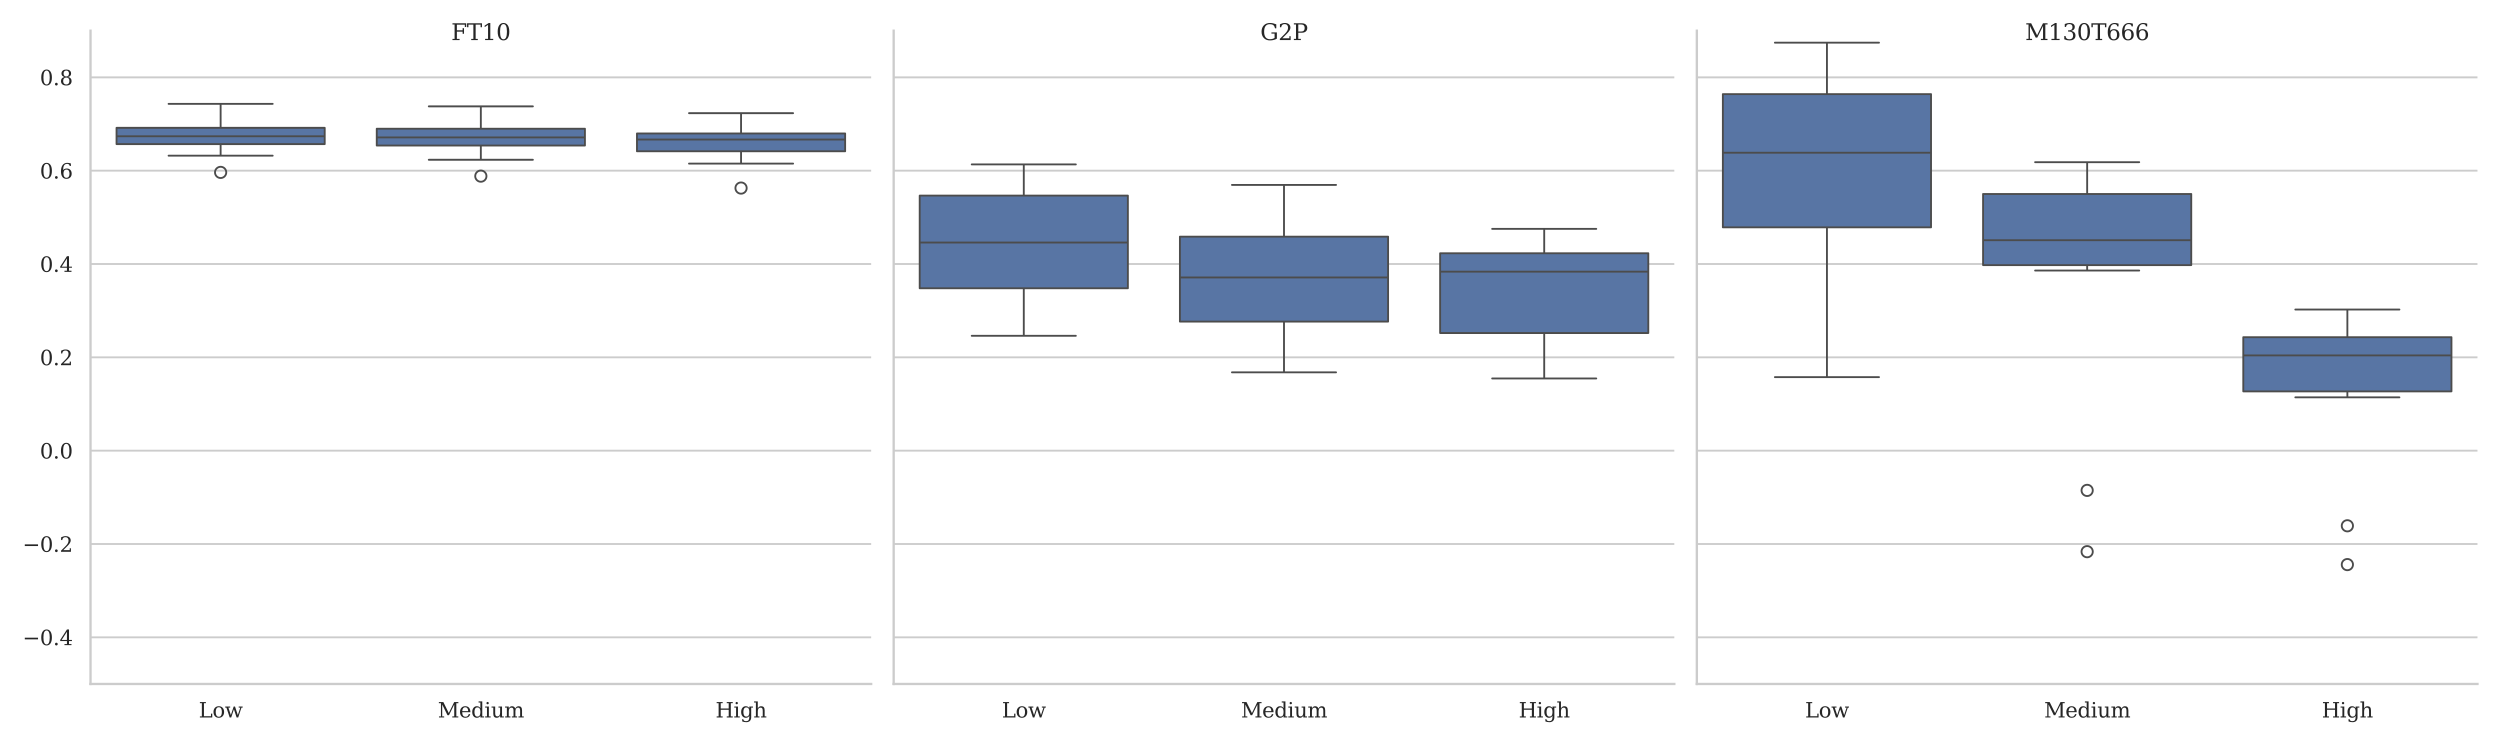 <?xml version="1.0" encoding="utf-8" standalone="no"?>
<!DOCTYPE svg PUBLIC "-//W3C//DTD SVG 1.1//EN"
  "http://www.w3.org/Graphics/SVG/1.1/DTD/svg11.dtd">
<svg xmlns:xlink="http://www.w3.org/1999/xlink" width="1332pt" height="396pt" viewBox="0 0 1332 396" xmlns="http://www.w3.org/2000/svg" version="1.1">
 <defs>
  <style type="text/css">*{stroke-linejoin: round; stroke-linecap: butt}</style>
 </defs>
 <g id="figure_1">
  <g id="patch_1">
   <path d="M 0 396 
L 1332 396 
L 1332 0 
L 0 0 
z
" style="fill: #ffffff"/>
  </g>
  <g id="axes_1">
   <g id="patch_2">
    <path d="M 48.23 364.42 
L 464.153 364.42 
L 464.153 16.36 
L 48.23 16.36 
z
" style="fill: #ffffff"/>
   </g>
   <g id="matplotlib.axis_1">
    <g id="xtick_1">
     <g id="text_1">
      <!-- Low -->
      <g style="fill: #262626" transform="translate(105.879 382.278) scale(0.11 -0.11)">
       <defs>
        <path id="DejaVuSerif-4c" d="M 353 0 
L 353 331 
L 947 331 
L 947 4331 
L 353 4331 
L 353 4666 
L 2175 4666 
L 2175 4331 
L 1581 4331 
L 1581 384 
L 3713 384 
L 3713 1166 
L 4097 1166 
L 4097 0 
L 353 0 
z
" transform="scale(0.016)"/>
        <path id="DejaVuSerif-6f" d="M 1925 219 
Q 2388 219 2623 584 
Q 2859 950 2859 1663 
Q 2859 2375 2623 2739 
Q 2388 3103 1925 3103 
Q 1463 3103 1227 2739 
Q 991 2375 991 1663 
Q 991 950 1228 584 
Q 1466 219 1925 219 
z
M 1925 -91 
Q 1200 -91 759 389 
Q 319 869 319 1663 
Q 319 2456 758 2934 
Q 1197 3413 1925 3413 
Q 2653 3413 3092 2934 
Q 3531 2456 3531 1663 
Q 3531 869 3092 389 
Q 2653 -91 1925 -91 
z
" transform="scale(0.016)"/>
        <path id="DejaVuSerif-77" d="M 3072 3322 
L 3922 728 
L 4672 2988 
L 4191 2988 
L 4191 3322 
L 5394 3322 
L 5394 2988 
L 5025 2988 
L 4038 0 
L 3559 0 
L 2741 2484 
L 1919 0 
L 1459 0 
L 475 2988 
L 103 2988 
L 103 3322 
L 1606 3322 
L 1606 2988 
L 1069 2988 
L 1813 728 
L 2669 3322 
L 3072 3322 
z
" transform="scale(0.016)"/>
       </defs>
       <use xlink:href="#DejaVuSerif-4c"/>
       <use xlink:href="#DejaVuSerif-6f" x="66.406"/>
       <use xlink:href="#DejaVuSerif-77" x="126.611"/>
      </g>
     </g>
    </g>
    <g id="xtick_2">
     <g id="text_2">
      <!-- Medium -->
      <g style="fill: #262626" transform="translate(233.267 382.278) scale(0.11 -0.11)">
       <defs>
        <path id="DejaVuSerif-4d" d="M 353 0 
L 353 331 
L 947 331 
L 947 4331 
L 319 4331 
L 319 4666 
L 1678 4666 
L 3316 1344 
L 4953 4666 
L 6228 4666 
L 6228 4331 
L 5606 4331 
L 5606 331 
L 6203 331 
L 6203 0 
L 4378 0 
L 4378 331 
L 4972 331 
L 4972 3938 
L 3372 684 
L 2931 684 
L 1331 3938 
L 1331 331 
L 1925 331 
L 1925 0 
L 353 0 
z
" transform="scale(0.016)"/>
        <path id="DejaVuSerif-65" d="M 3469 1600 
L 991 1600 
L 991 1575 
Q 991 903 1244 561 
Q 1497 219 1991 219 
Q 2369 219 2611 417 
Q 2853 616 2950 1006 
L 3413 1006 
Q 3275 459 2904 184 
Q 2534 -91 1931 -91 
Q 1203 -91 761 389 
Q 319 869 319 1663 
Q 319 2450 753 2931 
Q 1188 3413 1894 3413 
Q 2647 3413 3050 2948 
Q 3453 2484 3469 1600 
z
M 2791 1931 
Q 2772 2513 2545 2808 
Q 2319 3103 1894 3103 
Q 1497 3103 1269 2806 
Q 1041 2509 991 1931 
L 2791 1931 
z
" transform="scale(0.016)"/>
        <path id="DejaVuSerif-64" d="M 3359 331 
L 3909 331 
L 3909 0 
L 2784 0 
L 2784 519 
Q 2616 206 2355 57 
Q 2094 -91 1709 -91 
Q 1097 -91 708 395 
Q 319 881 319 1663 
Q 319 2444 706 2928 
Q 1094 3413 1709 3413 
Q 2094 3413 2355 3264 
Q 2616 3116 2784 2803 
L 2784 4531 
L 2241 4531 
L 2241 4863 
L 3359 4863 
L 3359 331 
z
M 2784 1497 
L 2784 1825 
Q 2784 2422 2554 2737 
Q 2325 3053 1888 3053 
Q 1444 3053 1217 2703 
Q 991 2353 991 1663 
Q 991 975 1217 622 
Q 1444 269 1888 269 
Q 2325 269 2554 583 
Q 2784 897 2784 1497 
z
" transform="scale(0.016)"/>
        <path id="DejaVuSerif-69" d="M 622 4353 
Q 622 4497 726 4603 
Q 831 4709 978 4709 
Q 1122 4709 1226 4603 
Q 1331 4497 1331 4353 
Q 1331 4206 1228 4103 
Q 1125 4000 978 4000 
Q 831 4000 726 4103 
Q 622 4206 622 4353 
z
M 1356 331 
L 1900 331 
L 1900 0 
L 231 0 
L 231 331 
L 781 331 
L 781 2988 
L 231 2988 
L 231 3322 
L 1356 3322 
L 1356 331 
z
" transform="scale(0.016)"/>
        <path id="DejaVuSerif-75" d="M 2266 3322 
L 3341 3322 
L 3341 331 
L 3884 331 
L 3884 0 
L 2766 0 
L 2766 588 
Q 2606 256 2353 82 
Q 2100 -91 1766 -91 
Q 1213 -91 952 223 
Q 691 538 691 1209 
L 691 2988 
L 172 2988 
L 172 3322 
L 1269 3322 
L 1269 1388 
Q 1269 781 1417 556 
Q 1566 331 1947 331 
Q 2347 331 2556 625 
Q 2766 919 2766 1478 
L 2766 2988 
L 2266 2988 
L 2266 3322 
z
" transform="scale(0.016)"/>
        <path id="DejaVuSerif-6d" d="M 3316 2675 
Q 3481 3041 3739 3227 
Q 3997 3413 4341 3413 
Q 4863 3413 5119 3089 
Q 5375 2766 5375 2113 
L 5375 331 
L 5894 331 
L 5894 0 
L 4300 0 
L 4300 331 
L 4800 331 
L 4800 2047 
Q 4800 2556 4650 2772 
Q 4500 2988 4153 2988 
Q 3769 2988 3567 2697 
Q 3366 2406 3366 1850 
L 3366 331 
L 3866 331 
L 3866 0 
L 2291 0 
L 2291 331 
L 2791 331 
L 2791 2069 
Q 2791 2566 2641 2777 
Q 2491 2988 2144 2988 
Q 1759 2988 1557 2697 
Q 1356 2406 1356 1850 
L 1356 331 
L 1856 331 
L 1856 0 
L 263 0 
L 263 331 
L 781 331 
L 781 2994 
L 231 2994 
L 231 3322 
L 1356 3322 
L 1356 2731 
Q 1516 3063 1762 3238 
Q 2009 3413 2322 3413 
Q 2709 3413 2968 3220 
Q 3228 3028 3316 2675 
z
" transform="scale(0.016)"/>
       </defs>
       <use xlink:href="#DejaVuSerif-4d"/>
       <use xlink:href="#DejaVuSerif-65" x="102.393"/>
       <use xlink:href="#DejaVuSerif-64" x="161.572"/>
       <use xlink:href="#DejaVuSerif-69" x="225.586"/>
       <use xlink:href="#DejaVuSerif-75" x="257.568"/>
       <use xlink:href="#DejaVuSerif-6d" x="321.973"/>
      </g>
     </g>
    </g>
    <g id="xtick_3">
     <g id="text_3">
      <!-- High -->
      <g style="fill: #262626" transform="translate(381.214 382.278) scale(0.11 -0.11)">
       <defs>
        <path id="DejaVuSerif-48" d="M 353 0 
L 353 331 
L 947 331 
L 947 4331 
L 353 4331 
L 353 4666 
L 2175 4666 
L 2175 4331 
L 1581 4331 
L 1581 2719 
L 4000 2719 
L 4000 4331 
L 3406 4331 
L 3406 4666 
L 5228 4666 
L 5228 4331 
L 4634 4331 
L 4634 331 
L 5228 331 
L 5228 0 
L 3406 0 
L 3406 331 
L 4000 331 
L 4000 2338 
L 1581 2338 
L 1581 331 
L 2175 331 
L 2175 0 
L 353 0 
z
" transform="scale(0.016)"/>
        <path id="DejaVuSerif-67" d="M 3359 2988 
L 3359 72 
Q 3359 -644 2965 -1033 
Q 2572 -1422 1844 -1422 
Q 1516 -1422 1216 -1362 
Q 916 -1303 641 -1184 
L 641 -488 
L 941 -488 
Q 997 -813 1206 -963 
Q 1416 -1113 1806 -1113 
Q 2313 -1113 2548 -827 
Q 2784 -541 2784 72 
L 2784 519 
Q 2616 206 2355 57 
Q 2094 -91 1709 -91 
Q 1097 -91 708 395 
Q 319 881 319 1663 
Q 319 2444 706 2928 
Q 1094 3413 1709 3413 
Q 2094 3413 2355 3264 
Q 2616 3116 2784 2803 
L 2784 3322 
L 3909 3322 
L 3909 2988 
L 3359 2988 
z
M 2784 1825 
Q 2784 2422 2554 2737 
Q 2325 3053 1888 3053 
Q 1444 3053 1217 2703 
Q 991 2353 991 1663 
Q 991 975 1217 622 
Q 1444 269 1888 269 
Q 2325 269 2554 583 
Q 2784 897 2784 1497 
L 2784 1825 
z
" transform="scale(0.016)"/>
        <path id="DejaVuSerif-68" d="M 263 0 
L 263 331 
L 781 331 
L 781 4531 
L 231 4531 
L 231 4863 
L 1356 4863 
L 1356 2731 
Q 1516 3069 1770 3241 
Q 2025 3413 2363 3413 
Q 2913 3413 3172 3097 
Q 3431 2781 3431 2113 
L 3431 331 
L 3944 331 
L 3944 0 
L 2356 0 
L 2356 331 
L 2853 331 
L 2853 1931 
Q 2853 2541 2704 2764 
Q 2556 2988 2175 2988 
Q 1775 2988 1565 2697 
Q 1356 2406 1356 1850 
L 1356 331 
L 1856 331 
L 1856 0 
L 263 0 
z
" transform="scale(0.016)"/>
       </defs>
       <use xlink:href="#DejaVuSerif-48"/>
       <use xlink:href="#DejaVuSerif-69" x="87.207"/>
       <use xlink:href="#DejaVuSerif-67" x="119.189"/>
       <use xlink:href="#DejaVuSerif-68" x="183.203"/>
      </g>
     </g>
    </g>
   </g>
   <g id="matplotlib.axis_2">
    <g id="ytick_1">
     <g id="line2d_1">
      <path d="M 48.23 339.559 
L 464.153 339.559 
" clip-path="url(#p615a1c9f27)" style="fill: none; stroke: #cccccc; stroke-linecap: round"/>
     </g>
     <g id="text_4">
      <!-- −0.4 -->
      <g style="fill: #262626" transform="translate(12.019 343.738) scale(0.11 -0.11)">
       <defs>
        <path id="DejaVuSerif-2212" d="M 678 2259 
L 4684 2259 
L 4684 1753 
L 678 1753 
L 678 2259 
z
" transform="scale(0.016)"/>
        <path id="DejaVuSerif-30" d="M 2034 219 
Q 2513 219 2750 744 
Q 2988 1269 2988 2328 
Q 2988 3391 2750 3916 
Q 2513 4441 2034 4441 
Q 1556 4441 1318 3916 
Q 1081 3391 1081 2328 
Q 1081 1269 1318 744 
Q 1556 219 2034 219 
z
M 2034 -91 
Q 1275 -91 848 546 
Q 422 1184 422 2328 
Q 422 3475 848 4112 
Q 1275 4750 2034 4750 
Q 2797 4750 3222 4112 
Q 3647 3475 3647 2328 
Q 3647 1184 3222 546 
Q 2797 -91 2034 -91 
z
" transform="scale(0.016)"/>
        <path id="DejaVuSerif-2e" d="M 603 325 
Q 603 500 722 622 
Q 841 744 1019 744 
Q 1191 744 1312 622 
Q 1434 500 1434 325 
Q 1434 153 1312 31 
Q 1191 -91 1019 -91 
Q 841 -91 722 29 
Q 603 150 603 325 
z
" transform="scale(0.016)"/>
        <path id="DejaVuSerif-34" d="M 2234 1581 
L 2234 4063 
L 641 1581 
L 2234 1581 
z
M 3609 0 
L 1484 0 
L 1484 331 
L 2234 331 
L 2234 1247 
L 197 1247 
L 197 1588 
L 2241 4750 
L 2859 4750 
L 2859 1581 
L 3750 1581 
L 3750 1247 
L 2859 1247 
L 2859 331 
L 3609 331 
L 3609 0 
z
" transform="scale(0.016)"/>
       </defs>
       <use xlink:href="#DejaVuSerif-2212"/>
       <use xlink:href="#DejaVuSerif-30" x="83.789"/>
       <use xlink:href="#DejaVuSerif-2e" x="147.412"/>
       <use xlink:href="#DejaVuSerif-34" x="179.199"/>
      </g>
     </g>
    </g>
    <g id="ytick_2">
     <g id="line2d_2">
      <path d="M 48.23 289.836 
L 464.153 289.836 
" clip-path="url(#p615a1c9f27)" style="fill: none; stroke: #cccccc; stroke-linecap: round"/>
     </g>
     <g id="text_5">
      <!-- −0.2 -->
      <g style="fill: #262626" transform="translate(12.019 294.015) scale(0.11 -0.11)">
       <defs>
        <path id="DejaVuSerif-32" d="M 819 3553 
L 469 3553 
L 469 4384 
Q 803 4563 1142 4656 
Q 1481 4750 1806 4750 
Q 2534 4750 2956 4397 
Q 3378 4044 3378 3438 
Q 3378 2753 2422 1800 
Q 2347 1728 2309 1691 
L 1131 513 
L 3078 513 
L 3078 1088 
L 3444 1088 
L 3444 0 
L 434 0 
L 434 341 
L 1850 1753 
Q 2319 2222 2519 2614 
Q 2719 3006 2719 3438 
Q 2719 3909 2473 4175 
Q 2228 4441 1797 4441 
Q 1350 4441 1106 4219 
Q 863 3997 819 3553 
z
" transform="scale(0.016)"/>
       </defs>
       <use xlink:href="#DejaVuSerif-2212"/>
       <use xlink:href="#DejaVuSerif-30" x="83.789"/>
       <use xlink:href="#DejaVuSerif-2e" x="147.412"/>
       <use xlink:href="#DejaVuSerif-32" x="179.199"/>
      </g>
     </g>
    </g>
    <g id="ytick_3">
     <g id="line2d_3">
      <path d="M 48.23 240.113 
L 464.153 240.113 
" clip-path="url(#p615a1c9f27)" style="fill: none; stroke: #cccccc; stroke-linecap: round"/>
     </g>
     <g id="text_6">
      <!-- 0.0 -->
      <g style="fill: #262626" transform="translate(21.237 244.292) scale(0.11 -0.11)">
       <use xlink:href="#DejaVuSerif-30"/>
       <use xlink:href="#DejaVuSerif-2e" x="63.623"/>
       <use xlink:href="#DejaVuSerif-30" x="95.41"/>
      </g>
     </g>
    </g>
    <g id="ytick_4">
     <g id="line2d_4">
      <path d="M 48.23 190.39 
L 464.153 190.39 
" clip-path="url(#p615a1c9f27)" style="fill: none; stroke: #cccccc; stroke-linecap: round"/>
     </g>
     <g id="text_7">
      <!-- 0.2 -->
      <g style="fill: #262626" transform="translate(21.237 194.569) scale(0.11 -0.11)">
       <use xlink:href="#DejaVuSerif-30"/>
       <use xlink:href="#DejaVuSerif-2e" x="63.623"/>
       <use xlink:href="#DejaVuSerif-32" x="95.41"/>
      </g>
     </g>
    </g>
    <g id="ytick_5">
     <g id="line2d_5">
      <path d="M 48.23 140.667 
L 464.153 140.667 
" clip-path="url(#p615a1c9f27)" style="fill: none; stroke: #cccccc; stroke-linecap: round"/>
     </g>
     <g id="text_8">
      <!-- 0.4 -->
      <g style="fill: #262626" transform="translate(21.237 144.846) scale(0.11 -0.11)">
       <use xlink:href="#DejaVuSerif-30"/>
       <use xlink:href="#DejaVuSerif-2e" x="63.623"/>
       <use xlink:href="#DejaVuSerif-34" x="95.41"/>
      </g>
     </g>
    </g>
    <g id="ytick_6">
     <g id="line2d_6">
      <path d="M 48.23 90.944 
L 464.153 90.944 
" clip-path="url(#p615a1c9f27)" style="fill: none; stroke: #cccccc; stroke-linecap: round"/>
     </g>
     <g id="text_9">
      <!-- 0.6 -->
      <g style="fill: #262626" transform="translate(21.237 95.123) scale(0.11 -0.11)">
       <defs>
        <path id="DejaVuSerif-36" d="M 2094 219 
Q 2534 219 2771 542 
Q 3009 866 3009 1472 
Q 3009 2078 2771 2401 
Q 2534 2725 2094 2725 
Q 1647 2725 1412 2412 
Q 1178 2100 1178 1509 
Q 1178 888 1415 553 
Q 1653 219 2094 219 
z
M 1075 2569 
Q 1288 2803 1556 2918 
Q 1825 3034 2163 3034 
Q 2859 3034 3264 2615 
Q 3669 2197 3669 1472 
Q 3669 763 3233 336 
Q 2797 -91 2069 -91 
Q 1278 -91 853 498 
Q 428 1088 428 2181 
Q 428 3406 931 4078 
Q 1434 4750 2350 4750 
Q 2597 4750 2869 4703 
Q 3141 4656 3425 4563 
L 3425 3794 
L 3072 3794 
Q 3034 4109 2831 4275 
Q 2628 4441 2284 4441 
Q 1678 4441 1381 3981 
Q 1084 3522 1075 2569 
z
" transform="scale(0.016)"/>
       </defs>
       <use xlink:href="#DejaVuSerif-30"/>
       <use xlink:href="#DejaVuSerif-2e" x="63.623"/>
       <use xlink:href="#DejaVuSerif-36" x="95.41"/>
      </g>
     </g>
    </g>
    <g id="ytick_7">
     <g id="line2d_7">
      <path d="M 48.23 41.221 
L 464.153 41.221 
" clip-path="url(#p615a1c9f27)" style="fill: none; stroke: #cccccc; stroke-linecap: round"/>
     </g>
     <g id="text_10">
      <!-- 0.8 -->
      <g style="fill: #262626" transform="translate(21.237 45.401) scale(0.11 -0.11)">
       <defs>
        <path id="DejaVuSerif-38" d="M 2981 1275 
Q 2981 1775 2732 2051 
Q 2484 2328 2034 2328 
Q 1584 2328 1336 2051 
Q 1088 1775 1088 1275 
Q 1088 772 1336 495 
Q 1584 219 2034 219 
Q 2484 219 2732 495 
Q 2981 772 2981 1275 
z
M 2853 3541 
Q 2853 3966 2637 4203 
Q 2422 4441 2034 4441 
Q 1650 4441 1433 4203 
Q 1216 3966 1216 3541 
Q 1216 3113 1433 2875 
Q 1650 2638 2034 2638 
Q 2422 2638 2637 2875 
Q 2853 3113 2853 3541 
z
M 2516 2484 
Q 3047 2413 3344 2092 
Q 3641 1772 3641 1275 
Q 3641 619 3225 264 
Q 2809 -91 2034 -91 
Q 1263 -91 845 264 
Q 428 619 428 1275 
Q 428 1772 725 2092 
Q 1022 2413 1556 2484 
Q 1084 2569 832 2842 
Q 581 3116 581 3541 
Q 581 4103 968 4426 
Q 1356 4750 2034 4750 
Q 2713 4750 3100 4426 
Q 3488 4103 3488 3541 
Q 3488 3116 3236 2842 
Q 2984 2569 2516 2484 
z
" transform="scale(0.016)"/>
       </defs>
       <use xlink:href="#DejaVuSerif-30"/>
       <use xlink:href="#DejaVuSerif-2e" x="63.623"/>
       <use xlink:href="#DejaVuSerif-38" x="95.41"/>
      </g>
     </g>
    </g>
   </g>
   <g id="patch_3">
    <path d="M 62.094 76.778 
L 173.007 76.778 
L 173.007 68.111 
L 62.094 68.111 
L 62.094 76.778 
z
" clip-path="url(#p615a1c9f27)" style="fill: #5875a4; stroke: #4c4c4c; stroke-linejoin: miter"/>
   </g>
   <g id="line2d_8">
    <path d="M 117.551 76.778 
L 117.551 82.943 
" clip-path="url(#p615a1c9f27)" style="fill: none; stroke: #4c4c4c"/>
   </g>
   <g id="line2d_9">
    <path d="M 117.551 68.111 
L 117.551 55.332 
" clip-path="url(#p615a1c9f27)" style="fill: none; stroke: #4c4c4c"/>
   </g>
   <g id="line2d_10">
    <path d="M 89.822 82.943 
L 145.279 82.943 
" clip-path="url(#p615a1c9f27)" style="fill: none; stroke: #4c4c4c; stroke-linecap: round"/>
   </g>
   <g id="line2d_11">
    <path d="M 89.822 55.332 
L 145.279 55.332 
" clip-path="url(#p615a1c9f27)" style="fill: none; stroke: #4c4c4c; stroke-linecap: round"/>
   </g>
   <g id="line2d_12">
    <defs>
     <path id="mc65cff6bd3" d="M 0 3 
C 0.796 3 1.559 2.684 2.121 2.121 
C 2.684 1.559 3 0.796 3 0 
C 3 -0.796 2.684 -1.559 2.121 -2.121 
C 1.559 -2.684 0.796 -3 0 -3 
C -0.796 -3 -1.559 -2.684 -2.121 -2.121 
C -2.684 -1.559 -3 -0.796 -3 0 
C -3 0.796 -2.684 1.559 -2.121 2.121 
C -1.559 2.684 -0.796 3 0 3 
z
" style="stroke: #4c4c4c"/>
    </defs>
    <g clip-path="url(#p615a1c9f27)">
     <use xlink:href="#mc65cff6bd3" x="117.551" y="91.854" style="fill-opacity: 0; stroke: #4c4c4c"/>
    </g>
   </g>
   <g id="patch_4">
    <path d="M 200.735 77.536 
L 311.648 77.536 
L 311.648 68.584 
L 200.735 68.584 
L 200.735 77.536 
z
" clip-path="url(#p615a1c9f27)" style="fill: #5875a4; stroke: #4c4c4c; stroke-linejoin: miter"/>
   </g>
   <g id="line2d_13">
    <path d="M 256.192 77.536 
L 256.192 85.126 
" clip-path="url(#p615a1c9f27)" style="fill: none; stroke: #4c4c4c"/>
   </g>
   <g id="line2d_14">
    <path d="M 256.192 68.584 
L 256.192 56.673 
" clip-path="url(#p615a1c9f27)" style="fill: none; stroke: #4c4c4c"/>
   </g>
   <g id="line2d_15">
    <path d="M 228.463 85.126 
L 283.92 85.126 
" clip-path="url(#p615a1c9f27)" style="fill: none; stroke: #4c4c4c; stroke-linecap: round"/>
   </g>
   <g id="line2d_16">
    <path d="M 228.463 56.673 
L 283.92 56.673 
" clip-path="url(#p615a1c9f27)" style="fill: none; stroke: #4c4c4c; stroke-linecap: round"/>
   </g>
   <g id="line2d_17">
    <g clip-path="url(#p615a1c9f27)">
     <use xlink:href="#mc65cff6bd3" x="256.192" y="93.845" style="fill-opacity: 0; stroke: #4c4c4c"/>
    </g>
   </g>
   <g id="patch_5">
    <path d="M 339.376 80.606 
L 450.289 80.606 
L 450.289 71.111 
L 339.376 71.111 
L 339.376 80.606 
z
" clip-path="url(#p615a1c9f27)" style="fill: #5875a4; stroke: #4c4c4c; stroke-linejoin: miter"/>
   </g>
   <g id="line2d_18">
    <path d="M 394.833 80.606 
L 394.833 87.166 
" clip-path="url(#p615a1c9f27)" style="fill: none; stroke: #4c4c4c"/>
   </g>
   <g id="line2d_19">
    <path d="M 394.833 71.111 
L 394.833 60.294 
" clip-path="url(#p615a1c9f27)" style="fill: none; stroke: #4c4c4c"/>
   </g>
   <g id="line2d_20">
    <path d="M 367.105 87.166 
L 422.561 87.166 
" clip-path="url(#p615a1c9f27)" style="fill: none; stroke: #4c4c4c; stroke-linecap: round"/>
   </g>
   <g id="line2d_21">
    <path d="M 367.105 60.294 
L 422.561 60.294 
" clip-path="url(#p615a1c9f27)" style="fill: none; stroke: #4c4c4c; stroke-linecap: round"/>
   </g>
   <g id="line2d_22">
    <g clip-path="url(#p615a1c9f27)">
     <use xlink:href="#mc65cff6bd3" x="394.833" y="100.203" style="fill-opacity: 0; stroke: #4c4c4c"/>
    </g>
   </g>
   <g id="line2d_23">
    <path d="M 62.094 72.593 
L 173.007 72.593 
" clip-path="url(#p615a1c9f27)" style="fill: none; stroke: #4c4c4c"/>
   </g>
   <g id="line2d_24">
    <path d="M 200.735 73.217 
L 311.648 73.217 
" clip-path="url(#p615a1c9f27)" style="fill: none; stroke: #4c4c4c"/>
   </g>
   <g id="line2d_25">
    <path d="M 339.376 74.352 
L 450.289 74.352 
" clip-path="url(#p615a1c9f27)" style="fill: none; stroke: #4c4c4c"/>
   </g>
   <g id="patch_6">
    <path d="M 48.23 364.42 
L 48.23 16.36 
" style="fill: none; stroke: #cccccc; stroke-width: 1.25; stroke-linejoin: miter; stroke-linecap: square"/>
   </g>
   <g id="patch_7">
    <path d="M 48.23 364.42 
L 464.153 364.42 
" style="fill: none; stroke: #cccccc; stroke-width: 1.25; stroke-linejoin: miter; stroke-linecap: square"/>
   </g>
   <g id="text_11">
    <!-- FT10 -->
    <g style="fill: #262626" transform="translate(240.391 21.36) scale(0.12 -0.12)">
     <defs>
      <path id="DejaVuSerif-46" d="M 353 0 
L 353 331 
L 947 331 
L 947 4331 
L 353 4331 
L 353 4666 
L 4172 4666 
L 4172 3628 
L 3788 3628 
L 3788 4281 
L 1581 4281 
L 1581 2719 
L 3175 2719 
L 3175 3303 
L 3559 3303 
L 3559 1753 
L 3175 1753 
L 3175 2338 
L 1581 2338 
L 1581 331 
L 2328 331 
L 2328 0 
L 353 0 
z
" transform="scale(0.016)"/>
      <path id="DejaVuSerif-54" d="M 1222 0 
L 1222 331 
L 1819 331 
L 1819 4294 
L 447 4294 
L 447 3566 
L 63 3566 
L 63 4666 
L 4206 4666 
L 4206 3566 
L 3822 3566 
L 3822 4294 
L 2450 4294 
L 2450 331 
L 3047 331 
L 3047 0 
L 1222 0 
z
" transform="scale(0.016)"/>
      <path id="DejaVuSerif-31" d="M 909 0 
L 909 331 
L 1722 331 
L 1722 4213 
L 781 3603 
L 781 4013 
L 1919 4750 
L 2350 4750 
L 2350 331 
L 3163 331 
L 3163 0 
L 909 0 
z
" transform="scale(0.016)"/>
     </defs>
     <use xlink:href="#DejaVuSerif-46"/>
     <use xlink:href="#DejaVuSerif-54" x="69.385"/>
     <use xlink:href="#DejaVuSerif-31" x="136.084"/>
     <use xlink:href="#DejaVuSerif-30" x="199.707"/>
    </g>
   </g>
  </g>
  <g id="axes_2">
   <g id="patch_8">
    <path d="M 476.153 364.42 
L 892.077 364.42 
L 892.077 16.36 
L 476.153 16.36 
z
" style="fill: #ffffff"/>
   </g>
   <g id="matplotlib.axis_3">
    <g id="xtick_4">
     <g id="text_12">
      <!-- Low -->
      <g style="fill: #262626" transform="translate(533.803 382.278) scale(0.11 -0.11)">
       <use xlink:href="#DejaVuSerif-4c"/>
       <use xlink:href="#DejaVuSerif-6f" x="66.406"/>
       <use xlink:href="#DejaVuSerif-77" x="126.611"/>
      </g>
     </g>
    </g>
    <g id="xtick_5">
     <g id="text_13">
      <!-- Medium -->
      <g style="fill: #262626" transform="translate(661.19 382.278) scale(0.11 -0.11)">
       <use xlink:href="#DejaVuSerif-4d"/>
       <use xlink:href="#DejaVuSerif-65" x="102.393"/>
       <use xlink:href="#DejaVuSerif-64" x="161.572"/>
       <use xlink:href="#DejaVuSerif-69" x="225.586"/>
       <use xlink:href="#DejaVuSerif-75" x="257.568"/>
       <use xlink:href="#DejaVuSerif-6d" x="321.973"/>
      </g>
     </g>
    </g>
    <g id="xtick_6">
     <g id="text_14">
      <!-- High -->
      <g style="fill: #262626" transform="translate(809.138 382.278) scale(0.11 -0.11)">
       <use xlink:href="#DejaVuSerif-48"/>
       <use xlink:href="#DejaVuSerif-69" x="87.207"/>
       <use xlink:href="#DejaVuSerif-67" x="119.189"/>
       <use xlink:href="#DejaVuSerif-68" x="183.203"/>
      </g>
     </g>
    </g>
   </g>
   <g id="matplotlib.axis_4">
    <g id="ytick_8">
     <g id="line2d_26">
      <path d="M 476.153 339.559 
L 892.077 339.559 
" clip-path="url(#pfd26b07f0c)" style="fill: none; stroke: #cccccc; stroke-linecap: round"/>
     </g>
    </g>
    <g id="ytick_9">
     <g id="line2d_27">
      <path d="M 476.153 289.836 
L 892.077 289.836 
" clip-path="url(#pfd26b07f0c)" style="fill: none; stroke: #cccccc; stroke-linecap: round"/>
     </g>
    </g>
    <g id="ytick_10">
     <g id="line2d_28">
      <path d="M 476.153 240.113 
L 892.077 240.113 
" clip-path="url(#pfd26b07f0c)" style="fill: none; stroke: #cccccc; stroke-linecap: round"/>
     </g>
    </g>
    <g id="ytick_11">
     <g id="line2d_29">
      <path d="M 476.153 190.39 
L 892.077 190.39 
" clip-path="url(#pfd26b07f0c)" style="fill: none; stroke: #cccccc; stroke-linecap: round"/>
     </g>
    </g>
    <g id="ytick_12">
     <g id="line2d_30">
      <path d="M 476.153 140.667 
L 892.077 140.667 
" clip-path="url(#pfd26b07f0c)" style="fill: none; stroke: #cccccc; stroke-linecap: round"/>
     </g>
    </g>
    <g id="ytick_13">
     <g id="line2d_31">
      <path d="M 476.153 90.944 
L 892.077 90.944 
" clip-path="url(#pfd26b07f0c)" style="fill: none; stroke: #cccccc; stroke-linecap: round"/>
     </g>
    </g>
    <g id="ytick_14">
     <g id="line2d_32">
      <path d="M 476.153 41.221 
L 892.077 41.221 
" clip-path="url(#pfd26b07f0c)" style="fill: none; stroke: #cccccc; stroke-linecap: round"/>
     </g>
    </g>
   </g>
   <g id="patch_9">
    <path d="M 490.017 153.592 
L 600.93 153.592 
L 600.93 104.223 
L 490.017 104.223 
L 490.017 153.592 
z
" clip-path="url(#pfd26b07f0c)" style="fill: #5875a4; stroke: #4c4c4c; stroke-linejoin: miter"/>
   </g>
   <g id="line2d_33">
    <path d="M 545.474 153.592 
L 545.474 178.911 
" clip-path="url(#pfd26b07f0c)" style="fill: none; stroke: #4c4c4c"/>
   </g>
   <g id="line2d_34">
    <path d="M 545.474 104.223 
L 545.474 87.603 
" clip-path="url(#pfd26b07f0c)" style="fill: none; stroke: #4c4c4c"/>
   </g>
   <g id="line2d_35">
    <path d="M 517.746 178.911 
L 573.202 178.911 
" clip-path="url(#pfd26b07f0c)" style="fill: none; stroke: #4c4c4c; stroke-linecap: round"/>
   </g>
   <g id="line2d_36">
    <path d="M 517.746 87.603 
L 573.202 87.603 
" clip-path="url(#pfd26b07f0c)" style="fill: none; stroke: #4c4c4c; stroke-linecap: round"/>
   </g>
   <g id="line2d_37"/>
   <g id="patch_10">
    <path d="M 628.659 171.341 
L 739.571 171.341 
L 739.571 126.091 
L 628.659 126.091 
L 628.659 171.341 
z
" clip-path="url(#pfd26b07f0c)" style="fill: #5875a4; stroke: #4c4c4c; stroke-linejoin: miter"/>
   </g>
   <g id="line2d_38">
    <path d="M 684.115 171.341 
L 684.115 198.383 
" clip-path="url(#pfd26b07f0c)" style="fill: none; stroke: #4c4c4c"/>
   </g>
   <g id="line2d_39">
    <path d="M 684.115 126.091 
L 684.115 98.521 
" clip-path="url(#pfd26b07f0c)" style="fill: none; stroke: #4c4c4c"/>
   </g>
   <g id="line2d_40">
    <path d="M 656.387 198.383 
L 711.843 198.383 
" clip-path="url(#pfd26b07f0c)" style="fill: none; stroke: #4c4c4c; stroke-linecap: round"/>
   </g>
   <g id="line2d_41">
    <path d="M 656.387 98.521 
L 711.843 98.521 
" clip-path="url(#pfd26b07f0c)" style="fill: none; stroke: #4c4c4c; stroke-linecap: round"/>
   </g>
   <g id="line2d_42"/>
   <g id="patch_11">
    <path d="M 767.3 177.442 
L 878.213 177.442 
L 878.213 134.935 
L 767.3 134.935 
L 767.3 177.442 
z
" clip-path="url(#pfd26b07f0c)" style="fill: #5875a4; stroke: #4c4c4c; stroke-linejoin: miter"/>
   </g>
   <g id="line2d_43">
    <path d="M 822.756 177.442 
L 822.756 201.649 
" clip-path="url(#pfd26b07f0c)" style="fill: none; stroke: #4c4c4c"/>
   </g>
   <g id="line2d_44">
    <path d="M 822.756 134.935 
L 822.756 121.947 
" clip-path="url(#pfd26b07f0c)" style="fill: none; stroke: #4c4c4c"/>
   </g>
   <g id="line2d_45">
    <path d="M 795.028 201.649 
L 850.484 201.649 
" clip-path="url(#pfd26b07f0c)" style="fill: none; stroke: #4c4c4c; stroke-linecap: round"/>
   </g>
   <g id="line2d_46">
    <path d="M 795.028 121.947 
L 850.484 121.947 
" clip-path="url(#pfd26b07f0c)" style="fill: none; stroke: #4c4c4c; stroke-linecap: round"/>
   </g>
   <g id="line2d_47"/>
   <g id="line2d_48">
    <path d="M 490.017 129.208 
L 600.93 129.208 
" clip-path="url(#pfd26b07f0c)" style="fill: none; stroke: #4c4c4c"/>
   </g>
   <g id="line2d_49">
    <path d="M 628.659 147.838 
L 739.571 147.838 
" clip-path="url(#pfd26b07f0c)" style="fill: none; stroke: #4c4c4c"/>
   </g>
   <g id="line2d_50">
    <path d="M 767.3 144.756 
L 878.213 144.756 
" clip-path="url(#pfd26b07f0c)" style="fill: none; stroke: #4c4c4c"/>
   </g>
   <g id="patch_12">
    <path d="M 476.153 364.42 
L 476.153 16.36 
" style="fill: none; stroke: #cccccc; stroke-width: 1.25; stroke-linejoin: miter; stroke-linecap: square"/>
   </g>
   <g id="patch_13">
    <path d="M 476.153 364.42 
L 892.077 364.42 
" style="fill: none; stroke: #cccccc; stroke-width: 1.25; stroke-linejoin: miter; stroke-linecap: square"/>
   </g>
   <g id="text_15">
    <!-- G2P -->
    <g style="fill: #262626" transform="translate(671.467 21.36) scale(0.12 -0.12)">
     <defs>
      <path id="DejaVuSerif-47" d="M 4097 3272 
Q 3988 3856 3641 4136 
Q 3294 4416 2675 4416 
Q 1869 4416 1472 3897 
Q 1075 3378 1075 2328 
Q 1075 1300 1484 772 
Q 1894 244 2688 244 
Q 3041 244 3362 331 
Q 3684 419 3975 594 
L 3975 1797 
L 3097 1797 
L 3097 2131 
L 4609 2131 
L 4609 391 
Q 4194 150 3714 29 
Q 3234 -91 2688 -91 
Q 1631 -91 995 570 
Q 359 1231 359 2328 
Q 359 3434 996 4092 
Q 1634 4750 2713 4750 
Q 3113 4750 3539 4658 
Q 3966 4566 4447 4378 
L 4447 3272 
L 4097 3272 
z
" transform="scale(0.016)"/>
      <path id="DejaVuSerif-50" d="M 1581 2375 
L 2406 2375 
Q 2872 2375 3115 2626 
Q 3359 2878 3359 3353 
Q 3359 3831 3115 4081 
Q 2872 4331 2406 4331 
L 1581 4331 
L 1581 2375 
z
M 353 0 
L 353 331 
L 947 331 
L 947 4331 
L 353 4331 
L 353 4666 
L 2559 4666 
Q 3259 4666 3668 4311 
Q 4078 3956 4078 3353 
Q 4078 2753 3668 2397 
Q 3259 2041 2559 2041 
L 1581 2041 
L 1581 331 
L 2303 331 
L 2303 0 
L 353 0 
z
" transform="scale(0.016)"/>
     </defs>
     <use xlink:href="#DejaVuSerif-47"/>
     <use xlink:href="#DejaVuSerif-32" x="79.883"/>
     <use xlink:href="#DejaVuSerif-50" x="143.506"/>
    </g>
   </g>
  </g>
  <g id="axes_3">
   <g id="patch_14">
    <path d="M 904.077 364.42 
L 1320 364.42 
L 1320 16.36 
L 904.077 16.36 
z
" style="fill: #ffffff"/>
   </g>
   <g id="matplotlib.axis_5">
    <g id="xtick_7">
     <g id="text_16">
      <!-- Low -->
      <g style="fill: #262626" transform="translate(961.726 382.278) scale(0.11 -0.11)">
       <use xlink:href="#DejaVuSerif-4c"/>
       <use xlink:href="#DejaVuSerif-6f" x="66.406"/>
       <use xlink:href="#DejaVuSerif-77" x="126.611"/>
      </g>
     </g>
    </g>
    <g id="xtick_8">
     <g id="text_17">
      <!-- Medium -->
      <g style="fill: #262626" transform="translate(1089.114 382.278) scale(0.11 -0.11)">
       <use xlink:href="#DejaVuSerif-4d"/>
       <use xlink:href="#DejaVuSerif-65" x="102.393"/>
       <use xlink:href="#DejaVuSerif-64" x="161.572"/>
       <use xlink:href="#DejaVuSerif-69" x="225.586"/>
       <use xlink:href="#DejaVuSerif-75" x="257.568"/>
       <use xlink:href="#DejaVuSerif-6d" x="321.973"/>
      </g>
     </g>
    </g>
    <g id="xtick_9">
     <g id="text_18">
      <!-- High -->
      <g style="fill: #262626" transform="translate(1237.061 382.278) scale(0.11 -0.11)">
       <use xlink:href="#DejaVuSerif-48"/>
       <use xlink:href="#DejaVuSerif-69" x="87.207"/>
       <use xlink:href="#DejaVuSerif-67" x="119.189"/>
       <use xlink:href="#DejaVuSerif-68" x="183.203"/>
      </g>
     </g>
    </g>
   </g>
   <g id="matplotlib.axis_6">
    <g id="ytick_15">
     <g id="line2d_51">
      <path d="M 904.077 339.559 
L 1320 339.559 
" clip-path="url(#pb6dbde9781)" style="fill: none; stroke: #cccccc; stroke-linecap: round"/>
     </g>
    </g>
    <g id="ytick_16">
     <g id="line2d_52">
      <path d="M 904.077 289.836 
L 1320 289.836 
" clip-path="url(#pb6dbde9781)" style="fill: none; stroke: #cccccc; stroke-linecap: round"/>
     </g>
    </g>
    <g id="ytick_17">
     <g id="line2d_53">
      <path d="M 904.077 240.113 
L 1320 240.113 
" clip-path="url(#pb6dbde9781)" style="fill: none; stroke: #cccccc; stroke-linecap: round"/>
     </g>
    </g>
    <g id="ytick_18">
     <g id="line2d_54">
      <path d="M 904.077 190.39 
L 1320 190.39 
" clip-path="url(#pb6dbde9781)" style="fill: none; stroke: #cccccc; stroke-linecap: round"/>
     </g>
    </g>
    <g id="ytick_19">
     <g id="line2d_55">
      <path d="M 904.077 140.667 
L 1320 140.667 
" clip-path="url(#pb6dbde9781)" style="fill: none; stroke: #cccccc; stroke-linecap: round"/>
     </g>
    </g>
    <g id="ytick_20">
     <g id="line2d_56">
      <path d="M 904.077 90.944 
L 1320 90.944 
" clip-path="url(#pb6dbde9781)" style="fill: none; stroke: #cccccc; stroke-linecap: round"/>
     </g>
    </g>
    <g id="ytick_21">
     <g id="line2d_57">
      <path d="M 904.077 41.221 
L 1320 41.221 
" clip-path="url(#pb6dbde9781)" style="fill: none; stroke: #cccccc; stroke-linecap: round"/>
     </g>
    </g>
   </g>
   <g id="patch_15">
    <path d="M 917.941 121.118 
L 1028.854 121.118 
L 1028.854 50.151 
L 917.941 50.151 
L 917.941 121.118 
z
" clip-path="url(#pb6dbde9781)" style="fill: #5875a4; stroke: #4c4c4c; stroke-linejoin: miter"/>
   </g>
   <g id="line2d_58">
    <path d="M 973.397 121.118 
L 973.397 200.938 
" clip-path="url(#pb6dbde9781)" style="fill: none; stroke: #4c4c4c"/>
   </g>
   <g id="line2d_59">
    <path d="M 973.397 50.151 
L 973.397 22.73 
" clip-path="url(#pb6dbde9781)" style="fill: none; stroke: #4c4c4c"/>
   </g>
   <g id="line2d_60">
    <path d="M 945.669 200.938 
L 1001.125 200.938 
" clip-path="url(#pb6dbde9781)" style="fill: none; stroke: #4c4c4c; stroke-linecap: round"/>
   </g>
   <g id="line2d_61">
    <path d="M 945.669 22.73 
L 1001.125 22.73 
" clip-path="url(#pb6dbde9781)" style="fill: none; stroke: #4c4c4c; stroke-linecap: round"/>
   </g>
   <g id="line2d_62"/>
   <g id="patch_16">
    <path d="M 1056.582 141.249 
L 1167.495 141.249 
L 1167.495 103.348 
L 1056.582 103.348 
L 1056.582 141.249 
z
" clip-path="url(#pb6dbde9781)" style="fill: #5875a4; stroke: #4c4c4c; stroke-linejoin: miter"/>
   </g>
   <g id="line2d_63">
    <path d="M 1112.038 141.249 
L 1112.038 144.145 
" clip-path="url(#pb6dbde9781)" style="fill: none; stroke: #4c4c4c"/>
   </g>
   <g id="line2d_64">
    <path d="M 1112.038 103.348 
L 1112.038 86.411 
" clip-path="url(#pb6dbde9781)" style="fill: none; stroke: #4c4c4c"/>
   </g>
   <g id="line2d_65">
    <path d="M 1084.31 144.145 
L 1139.767 144.145 
" clip-path="url(#pb6dbde9781)" style="fill: none; stroke: #4c4c4c; stroke-linecap: round"/>
   </g>
   <g id="line2d_66">
    <path d="M 1084.31 86.411 
L 1139.767 86.411 
" clip-path="url(#pb6dbde9781)" style="fill: none; stroke: #4c4c4c; stroke-linecap: round"/>
   </g>
   <g id="line2d_67">
    <g clip-path="url(#pb6dbde9781)">
     <use xlink:href="#mc65cff6bd3" x="1112.038" y="261.282" style="fill-opacity: 0; stroke: #4c4c4c"/>
     <use xlink:href="#mc65cff6bd3" x="1112.038" y="293.934" style="fill-opacity: 0; stroke: #4c4c4c"/>
    </g>
   </g>
   <g id="patch_17">
    <path d="M 1195.223 208.528 
L 1306.136 208.528 
L 1306.136 179.661 
L 1195.223 179.661 
L 1195.223 208.528 
z
" clip-path="url(#pb6dbde9781)" style="fill: #5875a4; stroke: #4c4c4c; stroke-linejoin: miter"/>
   </g>
   <g id="line2d_68">
    <path d="M 1250.679 208.528 
L 1250.679 211.71 
" clip-path="url(#pb6dbde9781)" style="fill: none; stroke: #4c4c4c"/>
   </g>
   <g id="line2d_69">
    <path d="M 1250.679 179.661 
L 1250.679 164.921 
" clip-path="url(#pb6dbde9781)" style="fill: none; stroke: #4c4c4c"/>
   </g>
   <g id="line2d_70">
    <path d="M 1222.951 211.71 
L 1278.408 211.71 
" clip-path="url(#pb6dbde9781)" style="fill: none; stroke: #4c4c4c; stroke-linecap: round"/>
   </g>
   <g id="line2d_71">
    <path d="M 1222.951 164.921 
L 1278.408 164.921 
" clip-path="url(#pb6dbde9781)" style="fill: none; stroke: #4c4c4c; stroke-linecap: round"/>
   </g>
   <g id="line2d_72">
    <g clip-path="url(#pb6dbde9781)">
     <use xlink:href="#mc65cff6bd3" x="1250.679" y="280.144" style="fill-opacity: 0; stroke: #4c4c4c"/>
     <use xlink:href="#mc65cff6bd3" x="1250.679" y="300.818" style="fill-opacity: 0; stroke: #4c4c4c"/>
    </g>
   </g>
   <g id="line2d_73">
    <path d="M 917.941 81.384 
L 1028.854 81.384 
" clip-path="url(#pb6dbde9781)" style="fill: none; stroke: #4c4c4c"/>
   </g>
   <g id="line2d_74">
    <path d="M 1056.582 127.981 
L 1167.495 127.981 
" clip-path="url(#pb6dbde9781)" style="fill: none; stroke: #4c4c4c"/>
   </g>
   <g id="line2d_75">
    <path d="M 1195.223 189.361 
L 1306.136 189.361 
" clip-path="url(#pb6dbde9781)" style="fill: none; stroke: #4c4c4c"/>
   </g>
   <g id="patch_18">
    <path d="M 904.077 364.42 
L 904.077 16.36 
" style="fill: none; stroke: #cccccc; stroke-width: 1.25; stroke-linejoin: miter; stroke-linecap: square"/>
   </g>
   <g id="patch_19">
    <path d="M 904.077 364.42 
L 1320 364.42 
" style="fill: none; stroke: #cccccc; stroke-width: 1.25; stroke-linejoin: miter; stroke-linecap: square"/>
   </g>
   <g id="text_19">
    <!-- M130T666 -->
    <g style="fill: #262626" transform="translate(1078.988 21.36) scale(0.12 -0.12)">
     <defs>
      <path id="DejaVuSerif-33" d="M 622 4469 
Q 988 4606 1323 4678 
Q 1659 4750 1953 4750 
Q 2638 4750 3022 4454 
Q 3406 4159 3406 3634 
Q 3406 3213 3140 2930 
Q 2875 2647 2388 2547 
Q 2963 2466 3280 2130 
Q 3597 1794 3597 1259 
Q 3597 606 3158 257 
Q 2719 -91 1894 -91 
Q 1528 -91 1179 -12 
Q 831 66 488 225 
L 488 1131 
L 838 1131 
Q 869 681 1141 450 
Q 1413 219 1906 219 
Q 2384 219 2661 495 
Q 2938 772 2938 1253 
Q 2938 1803 2653 2086 
Q 2369 2369 1819 2369 
L 1522 2369 
L 1522 2688 
L 1678 2688 
Q 2225 2688 2498 2914 
Q 2772 3141 2772 3597 
Q 2772 4006 2547 4223 
Q 2322 4441 1900 4441 
Q 1478 4441 1245 4241 
Q 1013 4041 972 3647 
L 622 3647 
L 622 4469 
z
" transform="scale(0.016)"/>
     </defs>
     <use xlink:href="#DejaVuSerif-4d"/>
     <use xlink:href="#DejaVuSerif-31" x="102.393"/>
     <use xlink:href="#DejaVuSerif-33" x="166.016"/>
     <use xlink:href="#DejaVuSerif-30" x="229.639"/>
     <use xlink:href="#DejaVuSerif-54" x="293.262"/>
     <use xlink:href="#DejaVuSerif-36" x="359.961"/>
     <use xlink:href="#DejaVuSerif-36" x="423.584"/>
     <use xlink:href="#DejaVuSerif-36" x="487.207"/>
    </g>
   </g>
  </g>
 </g>
 <defs>
  <clipPath id="p615a1c9f27">
   <rect x="48.23" y="16.36" width="415.923" height="348.06"/>
  </clipPath>
  <clipPath id="pfd26b07f0c">
   <rect x="476.153" y="16.36" width="415.923" height="348.06"/>
  </clipPath>
  <clipPath id="pb6dbde9781">
   <rect x="904.077" y="16.36" width="415.923" height="348.06"/>
  </clipPath>
 </defs>
</svg>
